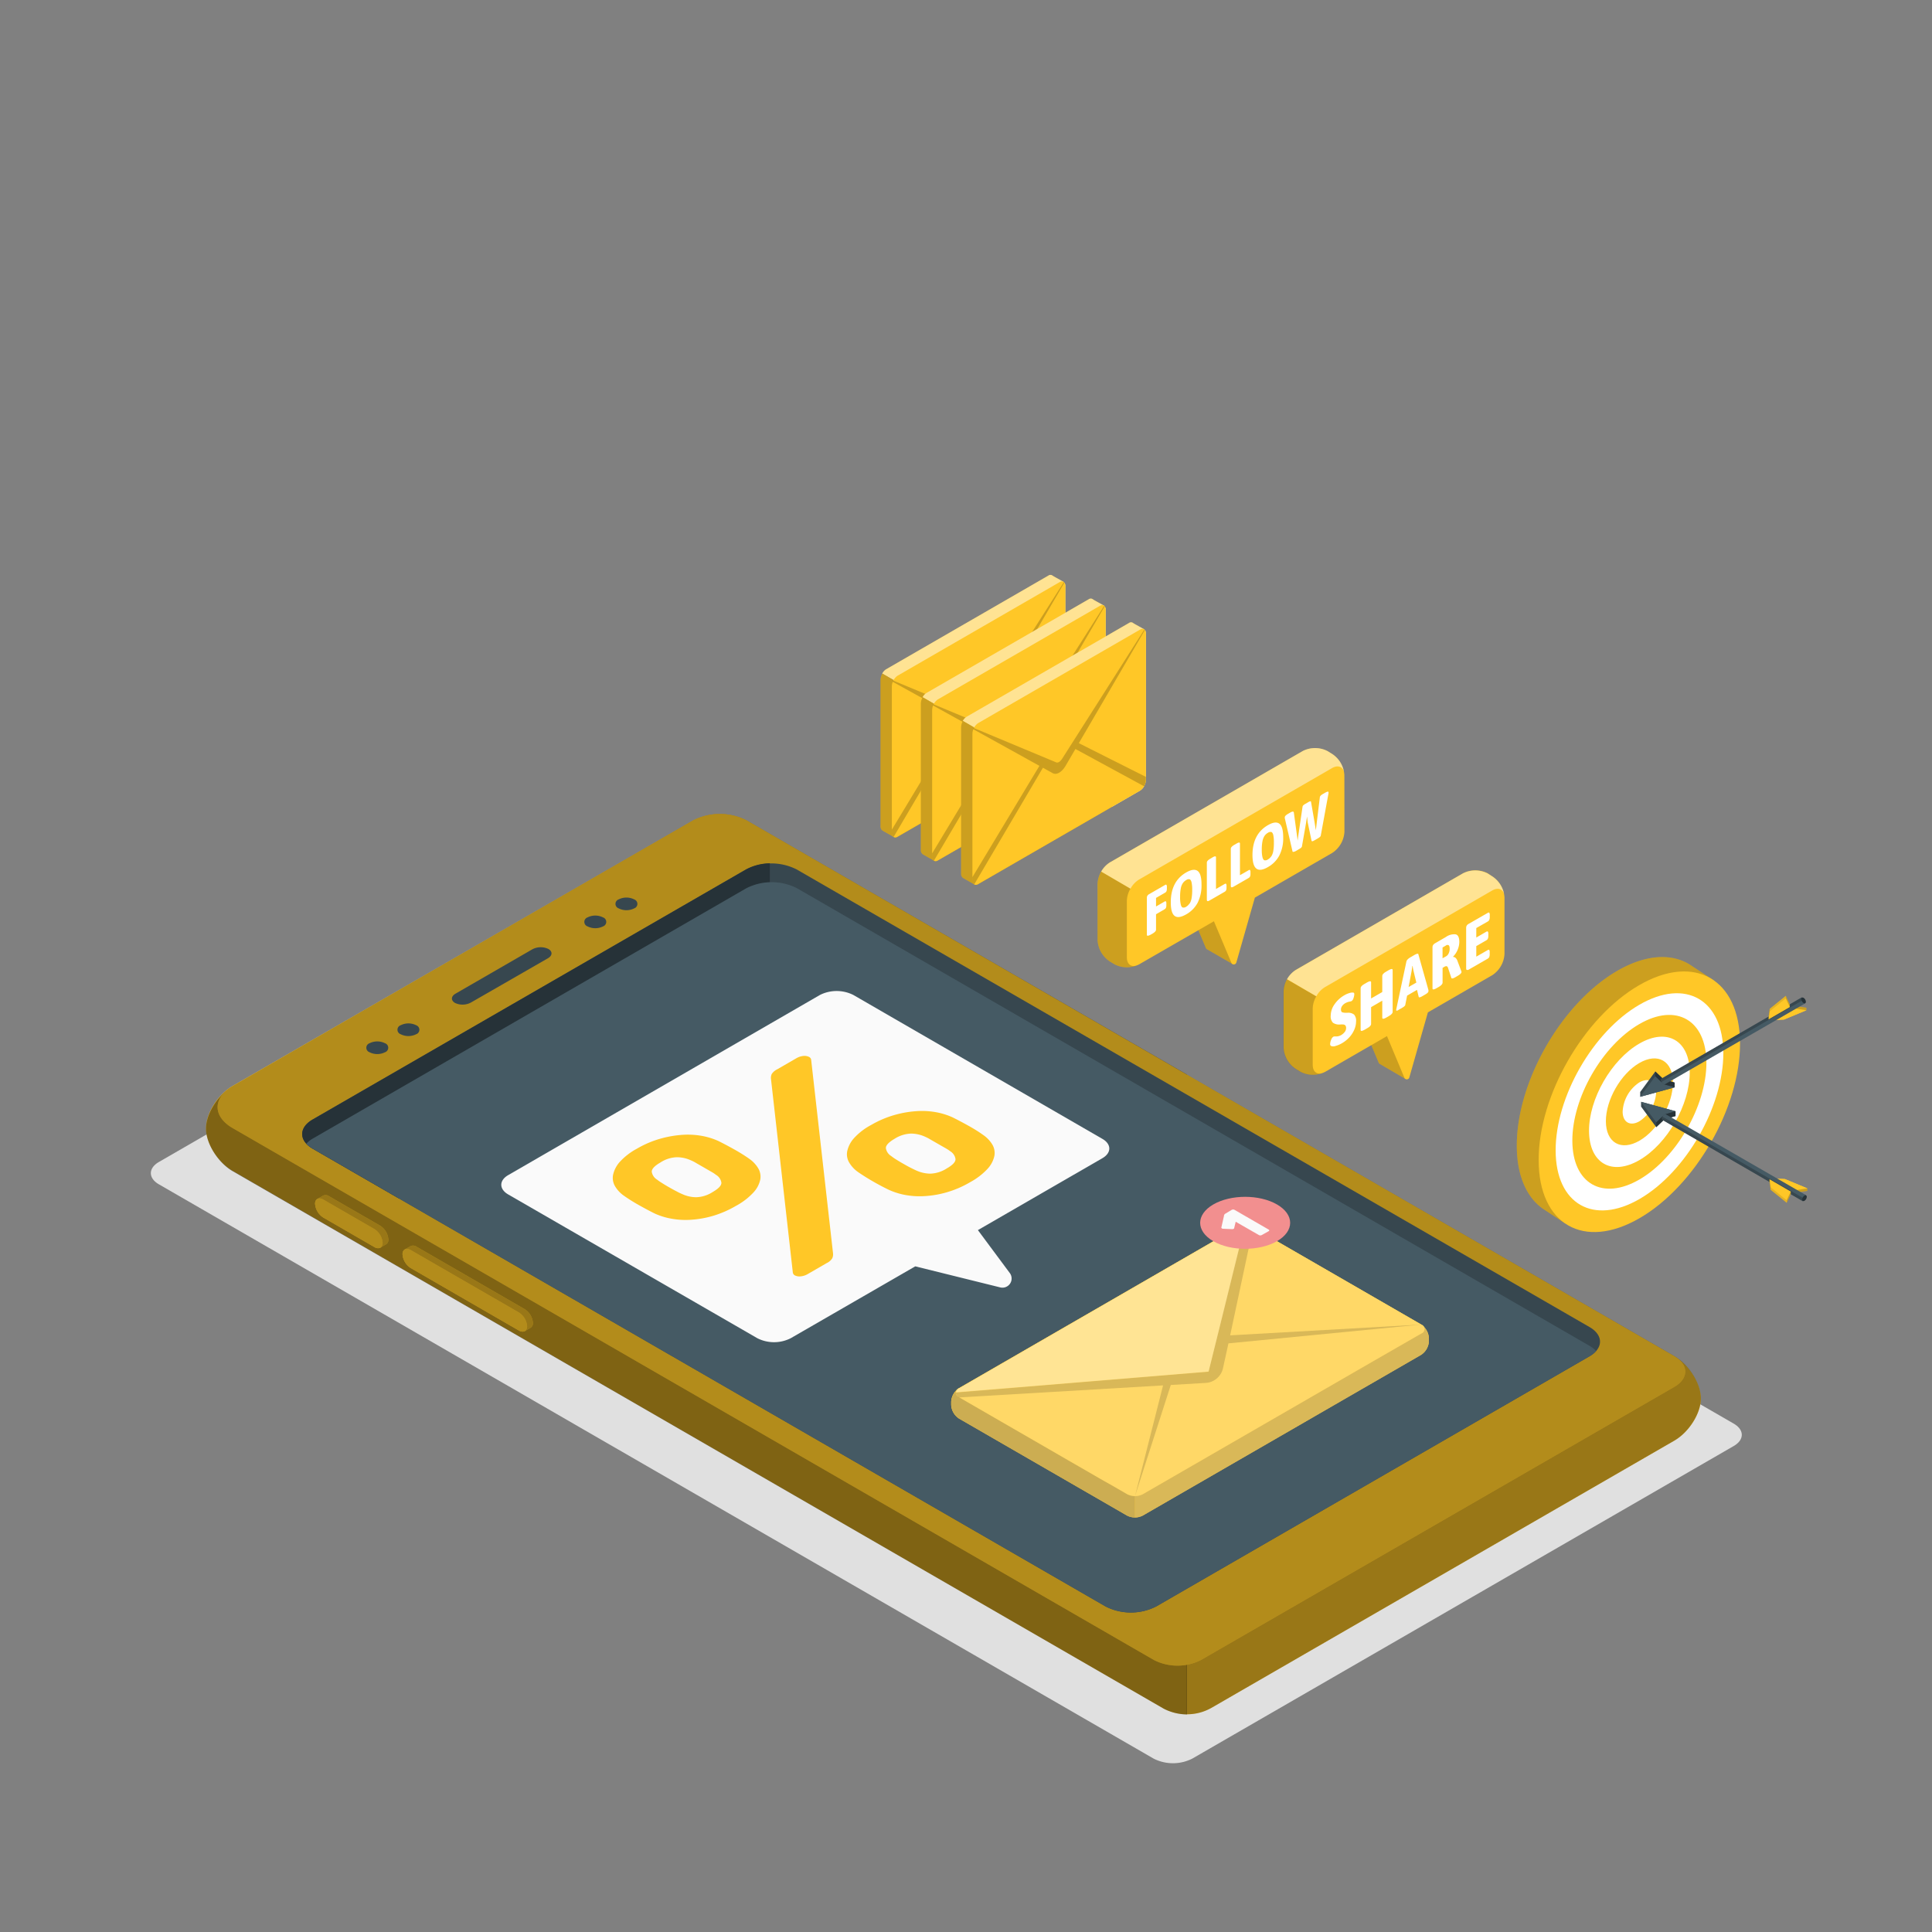 <svg xmlns="http://www.w3.org/2000/svg" viewBox="0 0 500 500"><rect x="0" y="0" width="500" height="500" fill="#808080" stroke="none"/><g id="freepik--Shadow--inject-230"><path id="freepik--shadow--inject-230" d="M41.12,306.5,298.56,455.13a11.08,11.08,0,0,0,10,0L448.7,374.22c2.76-1.6,2.76-4.18,0-5.78L191.26,219.81a11.08,11.08,0,0,0-10,0L41.12,300.72C38.35,302.32,38.35,304.9,41.12,306.5Z" style="fill:#e0e0e0"></path></g><g id="freepik--Target--inject-230"><g id="freepik--target--inject-230"><path d="M442.43,255.5l1.1-1.78-5.59-3.67c-4.79-3.4-11.73-3.25-19.44,1.23-14.38,8.36-26,28.63-25.95,45.26,0,7.88,2.66,13.53,6.95,16.41h0l5.52,3.64.92-1.51c3.77.26,8.11-.86,12.73-3.55,14.39-8.36,26-28.62,26-45.26A24.7,24.7,0,0,0,442.43,255.5Z" style="fill:#FFC727"></path><path d="M442.43,255.5l1.1-1.78-5.59-3.67c-4.79-3.4-11.73-3.25-19.44,1.23-14.38,8.36-26,28.63-25.95,45.26,0,7.88,2.66,13.53,6.95,16.41h0l5.52,3.64.92-1.51c3.77.26,8.11-.86,12.73-3.55,14.39-8.36,26-28.62,26-45.26A24.7,24.7,0,0,0,442.43,255.5Z" style="opacity:0.2"></path><path d="M450.32,270c.05,16.63-11.57,36.9-26,45.26s-26.08,1.65-26.12-15,11.57-36.9,25.95-45.26S450.27,253.38,450.32,270Z" style="fill:#FFC727"></path><path d="M446,272.54c0,13.86-9.64,30.75-21.62,37.72s-21.74,1.37-21.78-12.49,9.64-30.75,21.63-37.72S445.94,258.67,446,272.54Z" style="fill:#fff"></path><path d="M441.62,275.05c0,11.09-7.72,24.6-17.3,30.18s-17.37,1.11-17.4-10,7.71-24.6,17.3-30.18S441.6,264,441.62,275.05Z" style="fill:#FFC727"></path><path d="M437.3,277.58c0,8.32-5.79,18.45-13,22.64s-13,.82-13.06-7.49,5.78-18.46,13-22.64S437.27,269.27,437.3,277.58Z" style="fill:#fff"></path><path d="M424.25,275.11c-4.8,2.79-8.67,9.55-8.65,15.09s3.91,7.79,8.71,5,8.67-9.55,8.65-15.09S429.05,272.32,424.25,275.11Z" style="fill:#FFC727"></path><path d="M424.26,280.13a9.64,9.64,0,0,0-4.32,7.55c0,2.77,1.95,3.89,4.35,2.5a9.63,9.63,0,0,0,4.33-7.55C428.61,279.86,426.66,278.74,424.26,280.13Z" style="fill:#fff"></path><polygon points="467.73 307.55 461.93 305.14 458.33 304.97 458.33 305.62 463.83 308.8 467.73 308.2 467.73 307.55" style="fill:#FFC727"></polygon><polygon points="458.33 304.97 461.93 305.14 467.73 307.55 463.83 308.15 458.33 304.97" style="fill:#FFC727"></polygon><polygon points="463.83 308.8 463.83 308.15 467.73 307.55 467.73 308.2 463.83 308.8" style="opacity:0.2"></polygon><polygon points="463.83 308.15 458.33 304.97 458.33 305.62 463.83 308.8 463.83 308.15" style="opacity:0.1"></polygon><polygon points="433.62 287.59 424.71 285.15 424.71 286.39 428.63 291.71 430.78 289.65 430.78 289.65 433.62 288.83 433.62 287.59" style="fill:#37474f"></polygon><polygon points="424.71 285.15 428.63 290.47 430.78 288.42 430.78 288.42 433.62 287.59 424.71 285.15" style="fill:#455a64"></polygon><polygon points="428.63 290.47 428.63 291.71 430.78 289.65 430.78 288.42 428.63 290.47" style="fill:#263238"></polygon><polygon points="430.78 288.42 433.62 287.59 433.62 288.83 430.78 289.65 430.78 288.42" style="fill:#263238"></polygon><path d="M431.16,288.41a.4.4,0,0,0-.42,0,1.33,1.33,0,0,0-.6,1,.41.41,0,0,0,.18.39h0l36.28,21,.82-1.48Z" style="fill:#455a64"></path><path d="M430.27,289a1.24,1.24,0,0,0-.13.51.41.41,0,0,0,.18.39h0l36.28,21,.37-.67Z" style="fill:#37474f"></path><path d="M467,309.41a1.32,1.32,0,0,0-.59,1c0,.38.26.54.59.35a1.3,1.3,0,0,0,.59-1C467.6,309.38,467.34,309.22,467,309.41Z" style="fill:#263238"></path><polygon points="463.44 309.02 463.44 309.02 463.44 308.37 457.95 305.19 457.95 305.85 458.24 307.92 462.4 311.28 463.44 309.03 463.44 309.02" style="fill:#FFC727"></polygon><polygon points="457.95 305.19 458.25 307.27 458.24 307.92 457.95 305.85 457.95 305.19" style="opacity:0.2"></polygon><polygon points="463.44 308.37 462.4 310.62 462.4 311.27 463.44 309.02 463.44 308.37" style="opacity:0.2"></polygon><polygon points="458.25 307.27 462.4 310.62 462.4 311.27 458.24 307.92 458.25 307.27" style="opacity:0.1"></polygon><polygon points="467.49 261.45 461.69 263.86 458.1 264.03 458.1 263.38 463.59 260.2 467.49 260.8 467.49 261.45" style="fill:#FFC727"></polygon><polygon points="458.1 264.03 461.69 263.86 467.49 261.45 463.59 260.85 458.1 264.03" style="fill:#FFC727"></polygon><polygon points="463.59 260.2 463.59 260.85 467.49 261.45 467.49 260.8 463.59 260.2" style="opacity:0.2"></polygon><polygon points="463.59 260.85 458.1 264.03 458.1 263.38 463.59 260.2 463.59 260.85" style="opacity:0.1"></polygon><polygon points="433.38 281.41 424.48 283.85 424.48 282.61 428.39 277.3 430.54 279.35 430.54 279.35 433.38 280.17 433.38 281.41" style="fill:#37474f"></polygon><polygon points="424.48 283.85 428.39 278.53 430.54 280.59 430.54 280.59 433.38 281.41 424.48 283.85" style="fill:#455a64"></polygon><polygon points="428.39 278.53 428.39 277.3 430.54 279.35 430.54 280.59 428.39 278.53" style="fill:#263238"></polygon><polygon points="430.54 280.59 433.38 281.41 433.38 280.17 430.54 279.35 430.54 280.59" style="fill:#263238"></polygon><path d="M430.92,280.59a.38.38,0,0,1-.42,0,1.33,1.33,0,0,1-.6-1,.42.42,0,0,1,.18-.39h0l36.28-21,.82,1.47Z" style="fill:#455a64"></path><path d="M430,280a1.09,1.09,0,0,1-.14-.51.42.42,0,0,1,.18-.39h0l36.28-21,.37.66Z" style="fill:#37474f"></path><path d="M466.77,259.59a1.31,1.31,0,0,1-.59-1c0-.38.26-.54.59-.35a1.31,1.31,0,0,1,.59,1C467.36,259.62,467.1,259.78,466.77,259.59Z" style="fill:#263238"></path><polygon points="463.2 259.98 463.2 259.98 463.2 260.63 457.71 263.81 457.71 263.15 458 261.08 462.16 257.72 463.2 259.98 463.2 259.98" style="fill:#FFC727"></polygon><polygon points="457.71 263.81 458.01 261.73 458 261.08 457.71 263.15 457.71 263.81" style="opacity:0.2"></polygon><polygon points="463.2 260.63 462.16 258.38 462.16 257.73 463.2 259.98 463.2 260.63" style="opacity:0.2"></polygon><polygon points="458.01 261.73 462.16 258.38 462.16 257.73 458 261.08 458.01 261.73" style="opacity:0.1"></polygon></g></g><g id="freepik--speech-bubbles--inject-230"><g id="freepik--speech-bubble--inject-230"><g id="freepik--speech-bubble--inject-230"><path d="M363.73,279.23l-4.31-11.05,3.47-10V252l-10.62,6.13v6.13l4.57,10.85a.67.67,0,0,0,.31.27h0Z" style="fill:#FFC727"></path><path d="M363.73,279.23l-4.31-11.05,3.47-10V252l-10.62,6.13v6.13l4.57,10.85a.67.67,0,0,0,.31.27h0Z" style="opacity:0.2"></path><path d="M389.36,232.3a7,7,0,0,0-3.18-5.51L385,226a7.05,7.05,0,0,0-6.36,0l-43.27,25a7,7,0,0,0-3.18,5.51v14.62a7,7,0,0,0,3.18,5.51l1.22.75a7,7,0,0,0,6.36,0l16-9.25L363.49,279a.68.68,0,0,0,1.23-.11L369.54,262l16.64-9.61a7,7,0,0,0,3.18-5.51Z" style="fill:#FFC727"></path><path d="M332.15,271.15a7,7,0,0,0,3.18,5.51l1.22.75a7.1,7.1,0,0,0,5.82.26c-1.5.56-2.64-.28-2.64-2.1V261a6.46,6.46,0,0,1,.93-3.14l-7.58-4.42a6.46,6.46,0,0,0-.93,3.13Z" style="opacity:0.2"></path><path d="M389.26,231.4c-.37-1.35-1.61-1.78-3.08-.94l-43.27,25a6.18,6.18,0,0,0-2.24,2.37l-7.58-4.41a6.45,6.45,0,0,1,2.24-2.38l43.26-25a7.07,7.07,0,0,1,6.37,0l1.22.75A7.1,7.1,0,0,1,389.26,231.4Z" style="fill:#fff;opacity:0.5"></path></g><path d="M345.64,270.69a1.61,1.61,0,0,1-1.18,0,.54.54,0,0,1-.22-.46,3.09,3.09,0,0,1,.25-1.11,1.58,1.58,0,0,1,.56-.81.91.91,0,0,1,.43-.08h.43a2.58,2.58,0,0,0,1.16-.34,3.23,3.23,0,0,0,.91-.78,1.63,1.63,0,0,0,.39-1.08,1,1,0,0,0-.2-.66.83.83,0,0,0-.5-.23,5.36,5.36,0,0,0-.85,0,2.83,2.83,0,0,1-1.86-.46,2.36,2.36,0,0,1-.57-1.85,5.14,5.14,0,0,1,1-2.94,7.74,7.74,0,0,1,2.57-2.34,5.3,5.3,0,0,1,1.22-.53,2.32,2.32,0,0,1,1-.14c.21,0,.31.16.31.41a3.49,3.49,0,0,1-.2,1,1.34,1.34,0,0,1-.48.77,1.91,1.91,0,0,1-.49.15,3.46,3.46,0,0,0-1.1.38,2.43,2.43,0,0,0-.92.82,1.63,1.63,0,0,0-.26.8c0,.42.11.67.33.77a2.8,2.8,0,0,0,1,.12h.39a2.43,2.43,0,0,1,1.68.48,2.36,2.36,0,0,1,.51,1.75,5.42,5.42,0,0,1-.4,2,7,7,0,0,1-1.23,2,8.09,8.09,0,0,1-2.05,1.67A6.91,6.91,0,0,1,345.64,270.69Z" style="fill:#fff"></path><path d="M352.13,266.54v-10.8c0-.36.33-.73,1-1.1l.71-.41c.64-.37,1-.38,1,0v4.17l2.89-1.67v-4.17c0-.36.33-.72,1-1.1l.69-.4c.65-.38,1-.38,1,0v10.81c0,.36-.33.72-1,1.1l-.69.4c-.65.38-1,.38-1,0v-4.4l-2.89,1.67V265c0,.36-.32.73-1,1.1l-.71.41C352.46,266.89,352.13,266.9,352.13,266.54Z" style="fill:#fff"></path><path d="M361.33,261.4a1.56,1.56,0,0,1,.05-.33l2.6-12.24c.08-.36.42-.71,1-1.06l1.1-.64c.62-.35,1-.4,1-.13l2.6,9.23c0,.15,0,.24,0,.29,0,.25-.25.51-.73.79l-.89.52c-.54.31-.84.36-.9.16l-.44-1.81-2.56,1.48-.46,2.32c0,.27-.31.54-.79.82l-.88.5C361.6,261.62,361.33,261.65,361.33,261.4Zm5.22-7.11-.76-3.14q-.12-.54-.21-1.17l-.08.05c-.06.48-.12.95-.2,1.4l-.75,4Z" style="fill:#fff"></path><path d="M370.73,255.8V245.17a1.08,1.08,0,0,1,.16-.6,1.49,1.49,0,0,1,.52-.46l2.81-1.63a3.63,3.63,0,0,1,2.5-.67c.63.14.95.82.95,2a5.63,5.63,0,0,1-1.61,3.77v.07a.93.93,0,0,1,.68.29,1.88,1.88,0,0,1,.45.75l1,2.66.05.18q0,.45-1.05,1.05l-.59.35c-.59.34-.93.38-1,.13l-.89-2.69a.58.58,0,0,0-.35-.33,1.07,1.07,0,0,0-.62.21l-.4.23v3.81c0,.36-.34.74-1,1.13l-.58.33C371.07,256.15,370.73,256.16,370.73,255.8Zm3.54-8.32a1.7,1.7,0,0,0,.64-.74,2.72,2.72,0,0,0,.26-1.23c0-.47-.09-.76-.26-.88a.63.63,0,0,0-.69.06l-.89.52V248Z" style="fill:#fff"></path><path d="M379.59,251c-.1,0-.15-.2-.15-.43V240.15a1.17,1.17,0,0,1,.15-.61,1.32,1.32,0,0,1,.47-.43l5-2.87c.17-.1.29-.11.37,0a.94.94,0,0,1,.12.58v.52a1.78,1.78,0,0,1-.12.71.89.89,0,0,1-.37.42l-3,1.71v2.45l2.63-1.52c.17-.1.3-.1.37,0a.92.92,0,0,1,.12.57v.52a1.75,1.75,0,0,1-.12.71.84.84,0,0,1-.37.42l-2.63,1.52v2.73l3-1.72c.17-.1.29-.1.36,0a1.06,1.06,0,0,1,.11.58v.52a2,2,0,0,1-.11.71.84.84,0,0,1-.36.41l-5,2.88A.57.57,0,0,1,379.59,251Z" style="fill:#fff"></path></g><g id="freepik--speech-bubble--inject-230"><g id="freepik--speech-bubble--inject-230"><path d="M319,249.5l-4.31-11.05,3.47-10v-6.13l-10.61,6.13v6.12l4.56,10.85a.69.69,0,0,0,.31.28h0Z" style="fill:#FFC727"></path><path d="M319,249.5l-4.31-11.05,3.47-10v-6.13l-10.61,6.13v6.12l4.56,10.85a.69.69,0,0,0,.31.28h0Z" style="opacity:0.2"></path><path d="M347.92,200.62a7,7,0,0,0-3.18-5.51l-1.22-.75a7.05,7.05,0,0,0-6.36,0l-49.93,28.83a7,7,0,0,0-3.18,5.51v14.61a7.07,7.07,0,0,0,3.18,5.52l1.22.74a7,7,0,0,0,6.36,0l19.35-11.15,4.56,10.84a.68.68,0,0,0,1.23-.12l4.81-16.84,20-11.55a7,7,0,0,0,3.18-5.51Z" style="fill:#FFC727"></path><path d="M284.05,243.31a7.07,7.07,0,0,0,3.18,5.52l1.22.74a7.1,7.1,0,0,0,5.82.26c-1.5.57-2.64-.28-2.64-2.09V233.12a6.57,6.57,0,0,1,.93-3.14L285,225.56a6.57,6.57,0,0,0-.93,3.14Z" style="opacity:0.2"></path><path d="M347.82,199.72c-.37-1.35-1.61-1.78-3.08-.94l-49.93,28.83a6.29,6.29,0,0,0-2.24,2.38L285,225.57a6.47,6.47,0,0,1,2.25-2.38l49.91-28.83a7.07,7.07,0,0,1,6.37,0l1.22.75A7.06,7.06,0,0,1,347.82,199.72Z" style="fill:#fff;opacity:0.5"></path></g><path d="M296.81,241.93v-9.57a1,1,0,0,1,.14-.55,1.23,1.23,0,0,1,.42-.39l4.18-2.41c.15-.09.26-.09.33,0a.85.85,0,0,1,.11.52V230a1.67,1.67,0,0,1-.11.64.79.79,0,0,1-.33.37l-2.37,1.37v2.22l2.23-1.29c.15-.09.26-.09.34,0a.84.84,0,0,1,.1.51v.47a1.62,1.62,0,0,1-.1.64.84.84,0,0,1-.34.38l-2.23,1.29v4c0,.32-.3.65-.88,1l-.61.35C297.1,242.24,296.81,242.25,296.81,241.93Z" style="fill:#fff"></path><path d="M303,233.52c0-3.62,1.32-6.2,4-7.74,1.29-.74,2.28-.87,2.95-.38s1,1.67,1,3.53a10,10,0,0,1-1,4.7,7.54,7.54,0,0,1-2.95,3C304.27,238.19,303,237.15,303,233.52Zm4.87.33a3.72,3.72,0,0,0,.5-1.34,11.85,11.85,0,0,0,.17-2.19,8.74,8.74,0,0,0-.17-2c-.11-.43-.28-.69-.5-.76a1.1,1.1,0,0,0-.88.2,2.69,2.69,0,0,0-.89.82,3.53,3.53,0,0,0-.51,1.35,10.9,10.9,0,0,0-.18,2.18,8.09,8.09,0,0,0,.18,2c.11.44.28.69.51.76a1.17,1.17,0,0,0,.89-.21A2.55,2.55,0,0,0,307.82,233.85Z" style="fill:#fff"></path><path d="M312.47,233.19c-.09,0-.14-.17-.14-.38v-9.57c0-.32.3-.66.89-1l.6-.36c.59-.34.88-.34.88,0v8.19l2.27-1.31c.16-.09.28-.1.35,0a.88.88,0,0,1,.1.52v.47a1.65,1.65,0,0,1-.1.64.8.8,0,0,1-.35.38l-4.07,2.35C312.7,233.21,312.56,233.24,312.47,233.19Z" style="fill:#fff"></path><path d="M318.67,229.62c-.09-.05-.14-.17-.14-.39v-9.57c0-.32.3-.65.88-1l.61-.35c.59-.34.88-.35.88,0v8.19l2.27-1.3c.16-.1.27-.11.35,0a.84.84,0,0,1,.1.51v.47a1.62,1.62,0,0,1-.1.64.94.94,0,0,1-.35.39l-4.07,2.34C318.9,229.63,318.76,229.66,318.67,229.62Z" style="fill:#fff"></path><path d="M324.14,221.29q0-5.44,4-7.74c1.3-.75,2.28-.88,2.95-.38s1,1.67,1,3.53a9.87,9.87,0,0,1-1,4.7,7.47,7.47,0,0,1-2.95,3Q324.15,226.73,324.14,221.29Zm4.88.32a3.65,3.65,0,0,0,.5-1.34,11.85,11.85,0,0,0,.16-2.18,8.74,8.74,0,0,0-.16-2c-.11-.44-.28-.69-.5-.77a1.18,1.18,0,0,0-.89.21,2.64,2.64,0,0,0-.88.81,3.83,3.83,0,0,0-.52,1.36,10.8,10.8,0,0,0-.18,2.17,8.09,8.09,0,0,0,.18,2c.12.44.29.7.52.77a1.15,1.15,0,0,0,.88-.21A2.6,2.6,0,0,0,329,221.61Z" style="fill:#fff"></path><path d="M334.7,220.46a.15.15,0,0,1-.2-.13l-2-8.6a.53.53,0,0,1,0-.13.41.41,0,0,0,0-.1c0-.26.3-.57.9-.91l.44-.26c.6-.35.93-.38,1-.09l.71,5.2.14,1,.14,1.11.27-2a3.4,3.4,0,0,0,.07-.48l.93-6.3a.58.58,0,0,1,.19-.35,2.43,2.43,0,0,1,.53-.38l.76-.44a1.81,1.81,0,0,1,.52-.23c.11,0,.17,0,.19.14l.91,5.23.34,2.14.21-1.75.09-.75.73-6c0-.34.36-.68,1-1l.35-.21q.9-.51.9-.12a1.66,1.66,0,0,1,0,.24l-2,10.92c0,.23-.28.48-.71.73l-1,.58c-.4.23-.63.26-.68.07l-1-4.76-.17-1.53L338,213l-1.05,6c0,.23-.27.47-.68.71l-1,.58A1.58,1.58,0,0,1,334.7,220.46Z" style="fill:#fff"></path></g></g><g id="freepik--Envelopes--inject-230"><g id="freepik--Mails--inject-230"><g id="freepik--Letter--inject-230"><path d="M229.33,173.21l42-24.25a.86.86,0,0,1,1.05,0c.25.2,2.62,1.45,2.88,1.64a1.34,1.34,0,0,1,.44,1.13v37.8a3.47,3.47,0,0,1-1.45,2.77l-7.37,4.26-38.55-22.25A2.82,2.82,0,0,1,229.33,173.21Z" style="fill:#FFC727"></path><path d="M229.33,173.21l42-24.25a.86.86,0,0,1,1.05,0c.25.2,2.62,1.45,2.88,1.64a1.34,1.34,0,0,1,.44,1.13v37.8a3.47,3.47,0,0,1-1.45,2.77l-7.37,4.26-38.55-22.25A2.82,2.82,0,0,1,229.33,173.21Z" style="fill:#fff;opacity:0.5"></path><path d="M231.28,216.61c-.29-.19-2.68-1.51-2.94-1.69a1.33,1.33,0,0,1-.46-1.14V176a3.58,3.58,0,0,1,.46-1.67l38.55,22.25-34.63,20A.9.9,0,0,1,231.28,216.61Z" style="fill:#FFC727"></path><path d="M231.28,216.61c-.29-.19-2.68-1.51-2.94-1.69a1.33,1.33,0,0,1-.46-1.14V176a3.58,3.58,0,0,1,.46-1.67l38.55,22.25-34.63,20A.9.9,0,0,1,231.28,216.61Z" style="opacity:0.2"></path><path d="M232.26,216.55l42-24.25a3.47,3.47,0,0,0,1.45-2.77v-37.8c0-1.06-.65-1.55-1.45-1.09l-42,24.25a3.47,3.47,0,0,0-1.45,2.77v37.8C230.81,216.52,231.46,217,232.26,216.55Z" style="fill:#FFC727"></path><path d="M230.81,215.46v-.75l17.37-28.78L231,176.43l.13-.31L252.52,185c.45.18,1-.15,1.49-.86l21.33-33.52a1,1,0,0,1,.13.15l-17.12,29.26,17.36,8.73v.74a3.87,3.87,0,0,1-.43,1.71l-17.81-9.67-2.53,4.31c-1,1.71-2.36,2.5-3.36,1.94l-2.52-1.4-17.78,30.19A1.35,1.35,0,0,1,230.81,215.46Z" style="opacity:0.2"></path></g><g id="freepik--letter--inject-230"><path d="M239.76,179.34l42-24.25a.89.89,0,0,1,1.06,0c.24.21,2.62,1.46,2.88,1.64a1.36,1.36,0,0,1,.44,1.14v37.8a3.5,3.5,0,0,1-1.45,2.77l-7.38,4.25-38.54-22.25A2.88,2.88,0,0,1,239.76,179.34Z" style="fill:#FFC727"></path><path d="M239.76,179.34l42-24.25a.89.89,0,0,1,1.06,0c.24.21,2.62,1.46,2.88,1.64a1.36,1.36,0,0,1,.44,1.14v37.8a3.5,3.5,0,0,1-1.45,2.77l-7.38,4.25-38.54-22.25A2.88,2.88,0,0,1,239.76,179.34Z" style="fill:#fff;opacity:0.5"></path><path d="M241.7,222.74c-.28-.18-2.67-1.51-2.93-1.68a1.34,1.34,0,0,1-.46-1.15v-37.8a3.65,3.65,0,0,1,.46-1.67l38.54,22.25-34.62,20A.92.92,0,0,1,241.7,222.74Z" style="fill:#FFC727"></path><path d="M241.7,222.74c-.28-.18-2.67-1.51-2.93-1.68a1.34,1.34,0,0,1-.46-1.15v-37.8a3.65,3.65,0,0,1,.46-1.67l38.54,22.25-34.62,20A.92.92,0,0,1,241.7,222.74Z" style="opacity:0.2"></path><path d="M242.69,222.69l42-24.25a3.5,3.5,0,0,0,1.45-2.77v-37.8c0-1.07-.65-1.56-1.45-1.1l-42,24.25a3.5,3.5,0,0,0-1.45,2.77v37.8C241.24,222.66,241.89,223.15,242.69,222.69Z" style="fill:#FFC727"></path><path d="M241.24,221.59v-.74l17.36-28.78-17.14-9.5a2.88,2.88,0,0,1,.13-.31l21.35,8.9c.46.19,1-.15,1.49-.86l21.33-33.51a.58.58,0,0,1,.13.14L268.78,186.2l17.36,8.72v.75a3.7,3.7,0,0,1-.44,1.7l-17.81-9.67L265.37,192c-1,1.71-2.36,2.5-3.36,2l-2.53-1.4L241.7,222.74A1.38,1.38,0,0,1,241.24,221.59Z" style="opacity:0.2"></path></g><g id="freepik--letter--inject-230"><path d="M250.18,185.48l42-24.25a.88.88,0,0,1,1.06,0c.24.2,2.61,1.45,2.87,1.64a1.31,1.31,0,0,1,.44,1.13v37.8a3.44,3.44,0,0,1-1.45,2.77l-7.37,4.26-38.55-22.25A2.82,2.82,0,0,1,250.18,185.48Z" style="fill:#FFC727"></path><path d="M250.18,185.48l42-24.25a.88.88,0,0,1,1.06,0c.24.2,2.61,1.45,2.87,1.64a1.31,1.31,0,0,1,.44,1.13v37.8a3.44,3.44,0,0,1-1.45,2.77l-7.37,4.26-38.55-22.25A2.82,2.82,0,0,1,250.18,185.48Z" style="fill:#fff;opacity:0.5"></path><path d="M252.13,228.88c-.29-.19-2.68-1.51-2.94-1.69a1.33,1.33,0,0,1-.46-1.14v-37.8a3.58,3.58,0,0,1,.46-1.67l38.55,22.25-34.63,20A.9.9,0,0,1,252.13,228.88Z" style="fill:#FFC727"></path><path d="M252.13,228.88c-.29-.19-2.68-1.51-2.94-1.69a1.33,1.33,0,0,1-.46-1.14v-37.8a3.58,3.58,0,0,1,.46-1.67l38.55,22.25-34.63,20A.9.9,0,0,1,252.13,228.88Z" style="opacity:0.2"></path><path d="M253.11,228.82l42-24.25a3.44,3.44,0,0,0,1.45-2.77V164c0-1.06-.64-1.55-1.45-1.09l-42,24.25a3.47,3.47,0,0,0-1.45,2.77v37.8C251.66,228.79,252.31,229.28,253.11,228.82Z" style="fill:#FFC727"></path><path d="M251.66,227.73V227L269,198.2l-17.15-9.5.13-.31,21.36,8.91c.45.18,1-.15,1.49-.86l21.33-33.52a1.79,1.79,0,0,1,.13.14L279.2,192.33l17.36,8.73v.74a3.9,3.9,0,0,1-.43,1.71l-17.81-9.67-2.52,4.31c-1,1.71-2.37,2.5-3.37,1.94l-2.52-1.4-17.78,30.19A1.35,1.35,0,0,1,251.66,227.73Z" style="opacity:0.2"></path></g></g></g><g id="freepik--Device--inject-230"><g id="freepik--Mobile--inject-230"><g id="freepik--mobile--inject-230"><path d="M433.31,372.84,313.63,441.93a12.92,12.92,0,0,1-12.49.24L60.19,303c-3.8-2.19-6.88-7.09-6.88-11s3.08-8.75,6.87-10.95L179.43,212.3a15.25,15.25,0,0,1,13.74,0L433.31,351c3.8,2.19,6.88,7.09,6.88,10.95S437.11,370.65,433.31,372.84Z" style="fill:#FFC727"></path><path d="M179.43,212.3,60.18,281.14c-3.79,2.2-6.87,7.1-6.87,10.95s3.08,8.76,6.88,11l241,139.13a13.48,13.48,0,0,0,6,1.48V278.09l-114-65.79A15.25,15.25,0,0,0,179.43,212.3Z" style="opacity:0.5"></path><path d="M313.63,441.93l119.68-69.09c3.8-2.19,6.88-7.09,6.88-10.94s-3.08-8.76-6.88-10.95L307.12,278.09V443.65A12.7,12.7,0,0,0,313.63,441.93Z" style="opacity:0.4"></path><path d="M310.78,429.62a13.41,13.41,0,0,1-12.12,0L60.16,291.92c-5.13-3-5.13-7.8,0-10.76L179.42,212.3a15.25,15.25,0,0,1,13.74,0L433.3,351c3.78,2.18,3.78,5.75,0,7.93Z" style="fill:#FFC727"></path><path d="M310.78,429.62a13.41,13.41,0,0,1-12.12,0L60.16,291.92c-5.13-3-5.13-7.8,0-10.76L179.42,212.3a15.25,15.25,0,0,1,13.74,0L433.3,351c3.78,2.18,3.78,5.75,0,7.93Z" style="opacity:0.3"></path><path d="M299.2,415.76a14.45,14.45,0,0,1-13.06,0L80.91,297.27c-3.61-2.08-3.61-5.46,0-7.54L193.1,225a14.51,14.51,0,0,1,13.06,0L411.39,343.45c3.59,2.07,3.59,5.47,0,7.54Z" style="fill:#37474f"></path><path d="M199.23,223.43A13.09,13.09,0,0,0,193.1,225L80.91,289.73c-3.61,2.08-3.61,5.46,0,7.54l22.24,12.84,96.08-61.36Z" style="fill:#263238"></path><path d="M206.24,229.86a14.51,14.51,0,0,0-13.06,0L81,294.63A6.39,6.39,0,0,0,79.28,296a7.1,7.1,0,0,0,1.63,1.27L286.14,415.76a14.45,14.45,0,0,0,13.06,0L411.39,351a6.6,6.6,0,0,0,1.69-1.35,6.55,6.55,0,0,0-1.61-1.29Z" style="fill:#455a64"></path><path d="M121.92,259.43,141.8,248c1.19-.68,1.25-1.76.13-2.4a4.59,4.59,0,0,0-4.16.08l-19.88,11.48c-1.19.68-1.25,1.76-.13,2.4A4.59,4.59,0,0,0,121.92,259.43Z" style="fill:#37474f"></path><path d="M156.06,239.75a1.23,1.23,0,0,0,0-2.33,4.47,4.47,0,0,0-4,0,1.23,1.23,0,0,0,0,2.33A4.47,4.47,0,0,0,156.06,239.75Z" style="fill:#37474f"></path><path d="M164.12,235.09a1.23,1.23,0,0,0,0-2.33,4.47,4.47,0,0,0-4,0,1.23,1.23,0,0,0,0,2.33A4.47,4.47,0,0,0,164.12,235.09Z" style="fill:#37474f"></path><path d="M99.64,272.32a1.23,1.23,0,0,0,0-2.33,4.47,4.47,0,0,0-4,0,1.23,1.23,0,0,0,0,2.33A4.47,4.47,0,0,0,99.64,272.32Z" style="fill:#37474f"></path><path d="M107.7,267.66a1.23,1.23,0,0,0,0-2.33,4.47,4.47,0,0,0-4,0,1.23,1.23,0,0,0,0,2.33A4.47,4.47,0,0,0,107.7,267.66Z" style="fill:#37474f"></path><path d="M135.77,338.8a4.59,4.59,0,0,1,2.15,3.56,1.37,1.37,0,0,1-.59,1.26l-1.51.87a1.57,1.57,0,0,1-1.55-.17l-27.94-16.14a4.59,4.59,0,0,1-2.15-3.56,1.38,1.38,0,0,1,.54-1.23c.27-.17,1.29-.75,1.55-.9a1.59,1.59,0,0,1,1.56.17Z" style="fill:#FFC727"></path><path d="M135.77,338.8a4.59,4.59,0,0,1,2.15,3.56,1.37,1.37,0,0,1-.59,1.26l-1.51.87a1.57,1.57,0,0,1-1.55-.17l-27.94-16.14a4.59,4.59,0,0,1-2.15-3.56,1.38,1.38,0,0,1,.54-1.23c.27-.17,1.29-.75,1.55-.9a1.59,1.59,0,0,1,1.56.17Z" style="opacity:0.4"></path><path d="M134.27,339.66l-27.94-16.13c-1.19-.69-2.15-.2-2.15,1.09a4.59,4.59,0,0,0,2.15,3.56l27.94,16.14c1.19.68,2.15.19,2.15-1.09A4.6,4.6,0,0,0,134.27,339.66Z" style="fill:#FFC727"></path><path d="M134.27,339.66l-27.94-16.13c-1.19-.69-2.15-.2-2.15,1.09a4.59,4.59,0,0,0,2.15,3.56l27.94,16.14c1.19.68,2.15.19,2.15-1.09A4.6,4.6,0,0,0,134.27,339.66Z" style="opacity:0.3"></path><path d="M98.37,317.2a4.62,4.62,0,0,1,2.14,3.57,1.32,1.32,0,0,1-.59,1.25c-.26.14-1.23.73-1.5.88a1.6,1.6,0,0,1-1.55-.18L83.7,315.11a4.59,4.59,0,0,1-2.15-3.56,1.38,1.38,0,0,1,.54-1.23l1.55-.9a1.55,1.55,0,0,1,1.55.18Z" style="fill:#FFC727"></path><path d="M98.37,317.2a4.62,4.62,0,0,1,2.14,3.57,1.32,1.32,0,0,1-.59,1.25c-.26.14-1.23.73-1.5.88a1.6,1.6,0,0,1-1.55-.18L83.7,315.11a4.59,4.59,0,0,1-2.15-3.56,1.38,1.38,0,0,1,.54-1.23l1.55-.9a1.55,1.55,0,0,1,1.55.18Z" style="opacity:0.4"></path><path d="M96.87,318.07,83.7,310.46c-1.19-.68-2.15-.2-2.15,1.09a4.59,4.59,0,0,0,2.15,3.56l13.17,7.61c1.19.69,2.15.2,2.15-1.09A4.59,4.59,0,0,0,96.87,318.07Z" style="fill:#FFC727"></path><path d="M96.87,318.07,83.7,310.46c-1.19-.68-2.15-.2-2.15,1.09a4.59,4.59,0,0,0,2.15,3.56l13.17,7.61c1.19.69,2.15.2,2.15-1.09A4.59,4.59,0,0,0,96.87,318.07Z" style="opacity:0.3"></path></g></g><g id="freepik--Message--inject-230"><g id="freepik--message--inject-230"><path d="M246.17,362.78v.81a4.49,4.49,0,0,0,2,3.51l43.51,25.12a4.47,4.47,0,0,0,4.06,0l72.05-41.6a4.47,4.47,0,0,0,2-3.51v-.81a4.49,4.49,0,0,0-2-3.51l-43.51-25.12a4.47,4.47,0,0,0-4.06,0l-72.05,41.6A4.47,4.47,0,0,0,246.17,362.78Z" style="fill:#FFC727"></path><path d="M246.17,362.78v.81a4.49,4.49,0,0,0,2,3.51l43.51,25.12a4.47,4.47,0,0,0,4.06,0l72.05-41.6a4.47,4.47,0,0,0,2-3.51v-.81a4.49,4.49,0,0,0-2-3.51l-43.51-25.12a4.47,4.47,0,0,0-4.06,0l-72.05,41.6A4.47,4.47,0,0,0,246.17,362.78Z" style="fill:#FFC727"></path><path d="M367.82,342.79l-43.51-25.12a4.47,4.47,0,0,0-4.06,0L293.74,333v59.74h0a4.09,4.09,0,0,0,2-.49l72.05-41.6a4.47,4.47,0,0,0,2-3.51v-.81A4.49,4.49,0,0,0,367.82,342.79Z" style="fill:#fff;opacity:0.3"></path><path d="M367.82,342.79l-43.51-25.12a4.47,4.47,0,0,0-4.06,0L293.74,333v59.74h0a4.09,4.09,0,0,0,2-.49l72.05-41.6a4.47,4.47,0,0,0,2-3.51v-.81A4.49,4.49,0,0,0,367.82,342.79Z" style="opacity:0.15"></path><path d="M293.74,333l-45.54,26.3a4.47,4.47,0,0,0-2,3.51v.81a4.49,4.49,0,0,0,2,3.51l43.51,25.12a4.07,4.07,0,0,0,2,.49h0Z" style="fill:#fff;opacity:0.3"></path><path d="M293.74,333l-45.54,26.3a4.47,4.47,0,0,0-2,3.51v.81a4.49,4.49,0,0,0,2,3.51l43.51,25.12a4.07,4.07,0,0,0,2,.49h0Z" style="opacity:0.2"></path><path d="M284.74,382.71l-36.54-21.1a1.23,1.23,0,0,1,0-2.34l72.05-41.6a4.47,4.47,0,0,1,4.06,0l43.51,25.12a1.23,1.23,0,0,1,0,2.34L355.87,352l-4.19,2.42-55.91,32.28a4.47,4.47,0,0,1-4.06,0l-3.54-2.05Z" style="fill:#FFC727"></path><path d="M284.74,382.71l-36.54-21.1a1.23,1.23,0,0,1,0-2.34l72.05-41.6a4.47,4.47,0,0,1,4.06,0l43.51,25.12a1.23,1.23,0,0,1,0,2.34L355.87,352l-4.19,2.42-55.91,32.28a4.47,4.47,0,0,1-4.06,0l-3.54-2.05Z" style="fill:#fff;opacity:0.3"></path><path d="M317.92,347.66l49.9-4.87-49.46,2.8,5.95-27.92a4.23,4.23,0,0,0-2.21-.47L312.77,355l-65.39,5.39a1.35,1.35,0,0,0,.82,1.27L301,358.54l-7.27,28.68L303,358.43h0l9-.53a4.83,4.83,0,0,0,3-1.24h0a4.83,4.83,0,0,0,1.52-2.62Z" style="opacity:0.15"></path><path d="M263,359.05l49.79-4.1,1.78-7.14,1-4,6.58-26.64a4.13,4.13,0,0,0-1.86.47l-36,20.8-36,20.8a1.45,1.45,0,0,0-.82,1.07l10-.82Z" style="fill:#fff;opacity:0.3"></path><path d="M314,311.71c4.55-2.63,11.93-2.63,16.48,0s4.55,6.89,0,9.51-11.93,2.63-16.48,0S309.49,314.34,314,311.71Z" style="fill:#f28f8f"></path><path d="M316.52,318a.6.6,0,0,1-.34-.12.21.21,0,0,1-.09-.23l.68-3c0-.07,0-.16.08-.27a.49.49,0,0,1,.25-.27l1.66-1a.72.72,0,0,1,.37-.09.7.7,0,0,1,.37.09l8.83,5.1a.23.23,0,0,1,.15.21.25.25,0,0,1-.15.21l-1.79,1a.72.72,0,0,1-.37.09.7.7,0,0,1-.37-.09l-6-3.44-.4,1.65c0,.08-.08.15-.19.2a.84.84,0,0,1-.39.06Z" style="fill:#fafafa"></path></g><path d="M204.64,346.33l32.23-18.6,22,5.45a2.37,2.37,0,0,0,2.47-3.71l-8.26-11.12,32.22-18.61c2.38-1.38,2.38-3.63,0-5L220.85,257.5a9.64,9.64,0,0,0-8.66,0l-80.67,46.62c-2.38,1.37-2.38,3.62,0,5L196,346.33A9.57,9.57,0,0,0,204.64,346.33Z" style="fill:#fafafa"></path><path d="M164.85,297.27a25.9,25.9,0,0,1,6.05-2.58,28,28,0,0,1,5.77-1,20.49,20.49,0,0,1,5.15.31,18,18,0,0,1,4.18,1.33q2,1,4.12,2.19t3.78,2.37a8,8,0,0,1,2.3,2.42,4.23,4.23,0,0,1,.55,3A7.09,7.09,0,0,1,195,308.6a17.26,17.26,0,0,1-4.52,3.47,27,27,0,0,1-6,2.61,26.36,26.36,0,0,1-5.74,1,20.48,20.48,0,0,1-5.15-.32,17.79,17.79,0,0,1-4.19-1.32q-2-1-4.11-2.19t-3.79-2.38a7.8,7.8,0,0,1-2.29-2.41,4.25,4.25,0,0,1-.55-3,7.47,7.47,0,0,1,1.71-3.33A16.66,16.66,0,0,1,164.85,297.27Zm20.45,6.78a9.27,9.27,0,0,0-1.27-.83l-1.92-1.11L180.18,301a10.21,10.21,0,0,0-1.43-.73,8.71,8.71,0,0,0-3.49-.78,8.18,8.18,0,0,0-4.28,1.32c-1.59.92-2.36,1.74-2.3,2.47a2.89,2.89,0,0,0,1.36,2,12.65,12.65,0,0,0,1.23.85c.58.37,1.21.75,1.88,1.13s1.32.75,2,1.09a14.68,14.68,0,0,0,1.48.71,8.71,8.71,0,0,0,3.49.78,8.23,8.23,0,0,0,4.28-1.32c1.59-.92,2.36-1.74,2.29-2.48A2.84,2.84,0,0,0,185.3,304.05Zm14.23-24.82a2.42,2.42,0,0,1,.19-1.27,3.45,3.45,0,0,1,1.42-1.22l4.93-2.85a4.46,4.46,0,0,1,1.83-.61,2.71,2.71,0,0,1,1.57.29,1.23,1.23,0,0,1,.27.25,1,1,0,0,1,.18.39l5.67,50.17a2.47,2.47,0,0,1-.2,1.26,3.28,3.28,0,0,1-1.41,1.23l-4.93,2.85a4.38,4.38,0,0,1-1.83.6,2.63,2.63,0,0,1-1.57-.28,1,1,0,0,1-.28-.26,1.17,1.17,0,0,1-.18-.39Zm25.91,11.92a26.38,26.38,0,0,1,6.05-2.59,27.34,27.34,0,0,1,5.77-1,20.49,20.49,0,0,1,5.15.31,18,18,0,0,1,4.18,1.33q2,1,4.12,2.18t3.78,2.38a8,8,0,0,1,2.3,2.41,4.25,4.25,0,0,1,.55,3,7.14,7.14,0,0,1-1.75,3.31,17.48,17.48,0,0,1-4.52,3.47,26.35,26.35,0,0,1-6,2.6,25.59,25.59,0,0,1-5.73,1,20.49,20.49,0,0,1-5.15-.31,18.26,18.26,0,0,1-4.19-1.33c-1.34-.65-2.71-1.37-4.11-2.18s-2.66-1.6-3.79-2.38a8,8,0,0,1-2.29-2.42,4.21,4.21,0,0,1-.55-3,7.47,7.47,0,0,1,1.71-3.33A16.46,16.46,0,0,1,225.44,291.15Zm20.45,6.77a9.47,9.47,0,0,0-1.27-.82L242.7,296l-1.93-1.11a11.83,11.83,0,0,0-1.43-.74,9.05,9.05,0,0,0-3.49-.78,8.42,8.42,0,0,0-4.29,1.32c-1.58.92-2.35,1.75-2.29,2.48a2.89,2.89,0,0,0,1.36,2,13.11,13.11,0,0,0,1.22.86c.59.37,1.22.75,1.89,1.13s1.32.75,2,1.09,1.14.57,1.48.71a9,9,0,0,0,3.49.78,8.35,8.35,0,0,0,4.28-1.33c1.59-.91,2.35-1.74,2.29-2.47A2.88,2.88,0,0,0,245.89,297.92Z" style="fill:#FFC727"></path></g></g></svg>